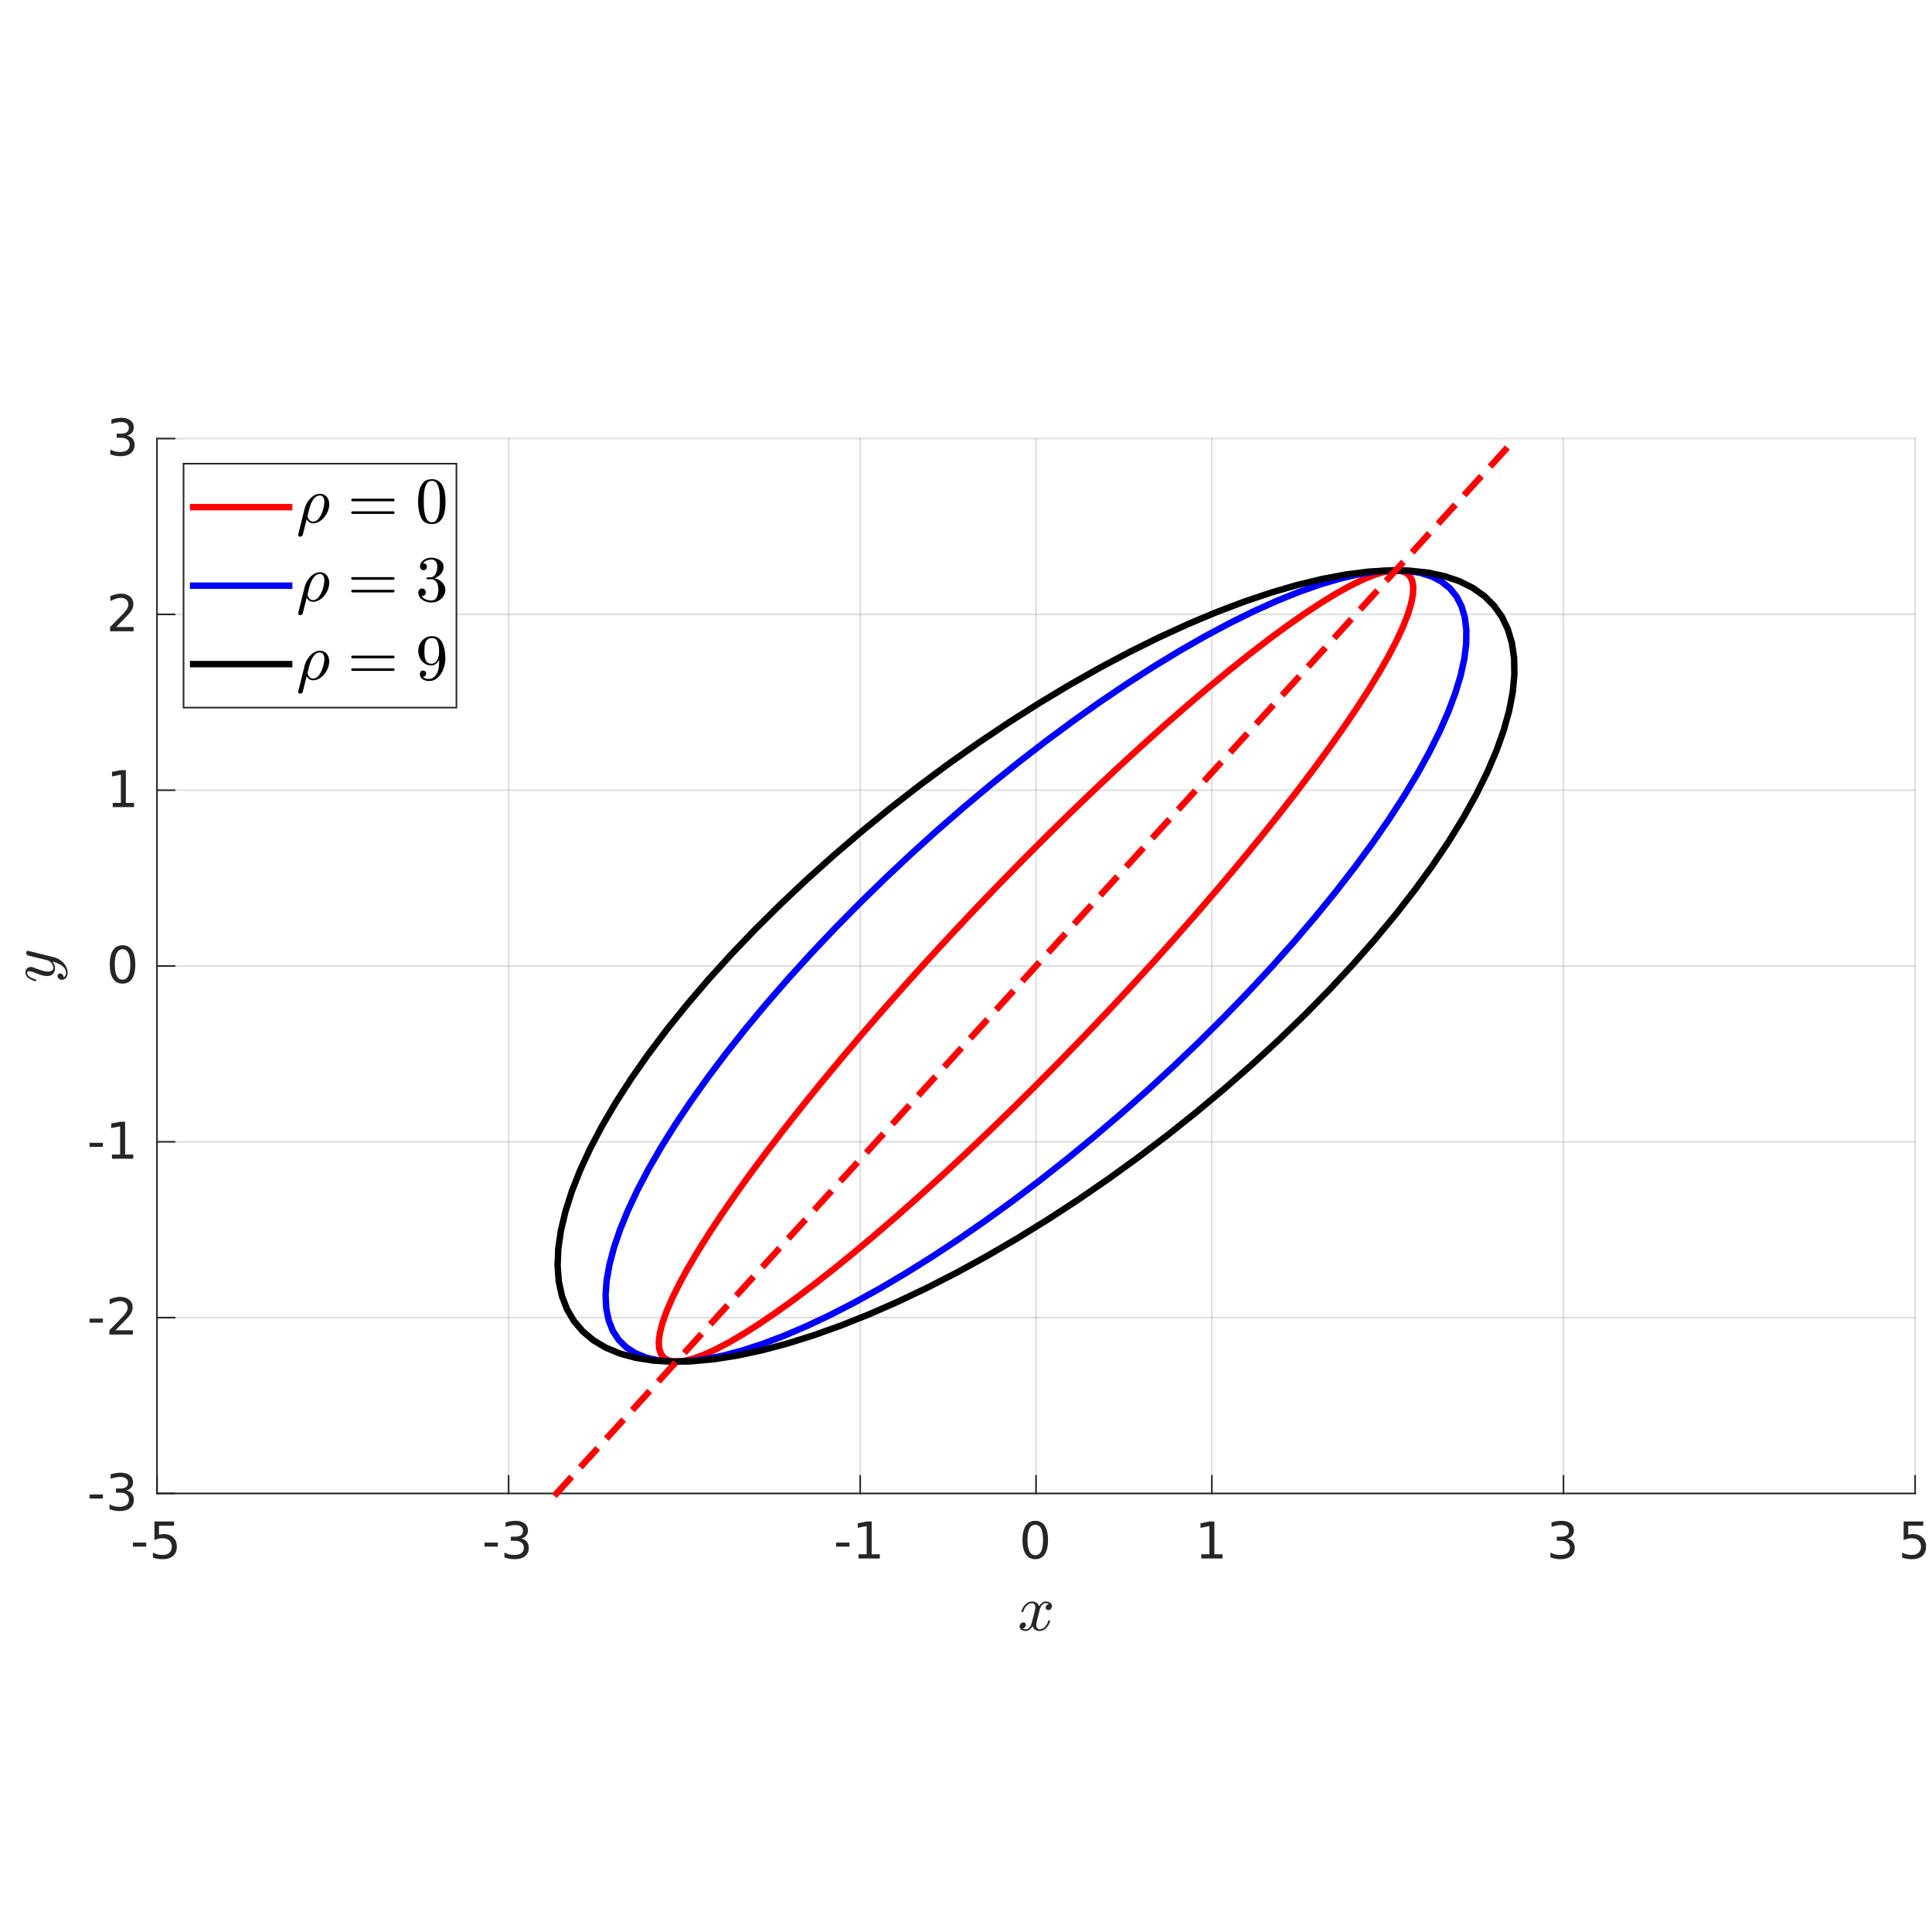 <?xml version="1.0"?>
<!DOCTYPE svg PUBLIC '-//W3C//DTD SVG 1.0//EN'
          'http://www.w3.org/TR/2001/REC-SVG-20010904/DTD/svg10.dtd'>
<svg xmlns:xlink="http://www.w3.org/1999/xlink" style="fill-opacity:1; color-rendering:auto; color-interpolation:auto; text-rendering:auto; stroke:black; stroke-linecap:square; stroke-miterlimit:10; shape-rendering:auto; stroke-opacity:1; fill:black; stroke-dasharray:none; font-weight:normal; stroke-width:1; font-family:'Dialog'; font-style:normal; stroke-linejoin:miter; font-size:12px; stroke-dashoffset:0; image-rendering:auto;" width="800" height="800" xmlns="http://www.w3.org/2000/svg"
><rect width="100%" height="100%" fill="#333333" stroke="none"/><!--Generated by the Batik Graphics2D SVG Generator--><defs id="genericDefs"
  /><g
  ><defs id="defs1"
    ><clipPath clipPathUnits="userSpaceOnUse" id="clipPath1"
      ><path d="M0 0 L800 0 L800 800 L0 800 L0 0 Z"
      /></clipPath
    ></defs
    ><g style="fill:white; stroke:white;"
    ><rect x="0" y="0" width="800" style="clip-path:url(#clipPath1); stroke:none;" height="800"
    /></g
    ><g style="fill:white; text-rendering:optimizeSpeed; color-rendering:optimizeSpeed; image-rendering:optimizeSpeed; shape-rendering:crispEdges; stroke:white; color-interpolation:sRGB;"
    ><rect x="0" width="800" height="800" y="0" style="stroke:none;"
      /><path style="stroke:none;" d="M65 618.4 L793 618.4 L793 181.6 L65 181.6 Z"
    /></g
    ><g style="stroke-linecap:butt; fill-opacity:0.149; fill:rgb(38,38,38); text-rendering:geometricPrecision; image-rendering:optimizeQuality; color-rendering:optimizeQuality; stroke-linejoin:round; stroke:rgb(38,38,38); color-interpolation:linearRGB; stroke-width:0.667; stroke-opacity:0.149;"
    ><line y2="181.6" style="fill:none;" x1="65" x2="65" y1="618.4"
      /><line y2="181.6" style="fill:none;" x1="210.6" x2="210.6" y1="618.4"
      /><line y2="181.6" style="fill:none;" x1="356.2" x2="356.2" y1="618.4"
      /><line y2="181.6" style="fill:none;" x1="429" x2="429" y1="618.4"
      /><line y2="181.6" style="fill:none;" x1="501.8" x2="501.8" y1="618.4"
      /><line y2="181.6" style="fill:none;" x1="647.4" x2="647.4" y1="618.4"
      /><line y2="181.6" style="fill:none;" x1="793" x2="793" y1="618.4"
      /><line y2="618.4" style="fill:none;" x1="793" x2="65" y1="618.4"
      /><line y2="545.6" style="fill:none;" x1="793" x2="65" y1="545.6"
      /><line y2="472.8" style="fill:none;" x1="793" x2="65" y1="472.8"
      /><line y2="400" style="fill:none;" x1="793" x2="65" y1="400"
      /><line y2="327.2" style="fill:none;" x1="793" x2="65" y1="327.2"
      /><line y2="254.4" style="fill:none;" x1="793" x2="65" y1="254.4"
      /><line y2="181.6" style="fill:none;" x1="793" x2="65" y1="181.6"
      /><line x1="65" x2="793" y1="618.4" style="stroke-linecap:square; fill-opacity:1; fill:none; stroke-opacity:1;" y2="618.4"
      /><line x1="65" x2="65" y1="618.4" style="stroke-linecap:square; fill-opacity:1; fill:none; stroke-opacity:1;" y2="611.12"
      /><line x1="210.6" x2="210.6" y1="618.4" style="stroke-linecap:square; fill-opacity:1; fill:none; stroke-opacity:1;" y2="611.12"
      /><line x1="356.2" x2="356.2" y1="618.4" style="stroke-linecap:square; fill-opacity:1; fill:none; stroke-opacity:1;" y2="611.12"
      /><line x1="429" x2="429" y1="618.4" style="stroke-linecap:square; fill-opacity:1; fill:none; stroke-opacity:1;" y2="611.12"
      /><line x1="501.8" x2="501.8" y1="618.4" style="stroke-linecap:square; fill-opacity:1; fill:none; stroke-opacity:1;" y2="611.12"
      /><line x1="647.4" x2="647.4" y1="618.4" style="stroke-linecap:square; fill-opacity:1; fill:none; stroke-opacity:1;" y2="611.12"
      /><line x1="793" x2="793" y1="618.4" style="stroke-linecap:square; fill-opacity:1; fill:none; stroke-opacity:1;" y2="611.12"
    /></g
    ><g transform="translate(65,625.333)" style="font-size:21.333px; fill:rgb(38,38,38); text-rendering:geometricPrecision; image-rendering:optimizeQuality; color-rendering:optimizeQuality; font-family:'SansSerif'; stroke:rgb(38,38,38); color-interpolation:linearRGB;"
    ><path style="stroke:none;" d="M-9.969 13.406 L-4.453 13.406 L-4.453 15.094 L-9.969 15.094 L-9.969 13.406 ZM-1.044 4.688 L7.081 4.688 L7.081 6.438 L0.847 6.438 L0.847 10.188 Q1.3 10.031 1.753 9.953 Q2.206 9.875 2.659 9.875 Q5.222 9.875 6.722 11.281 Q8.222 12.688 8.222 15.094 Q8.222 17.562 6.683 18.93 Q5.144 20.297 2.347 20.297 Q1.378 20.297 0.378 20.133 Q-0.622 19.969 -1.685 19.641 L-1.685 17.562 Q-0.763 18.062 0.222 18.305 Q1.206 18.547 2.3 18.547 Q4.081 18.547 5.112 17.617 Q6.144 16.688 6.144 15.094 Q6.144 13.484 5.112 12.555 Q4.081 11.625 2.3 11.625 Q1.472 11.625 0.643 11.805 Q-0.185 11.984 -1.044 12.375 L-1.044 4.688 Z"
    /></g
    ><g transform="translate(210.6,625.333)" style="font-size:21.333px; fill:rgb(38,38,38); text-rendering:geometricPrecision; image-rendering:optimizeQuality; color-rendering:optimizeQuality; font-family:'SansSerif'; stroke:rgb(38,38,38); color-interpolation:linearRGB;"
    ><path style="stroke:none;" d="M-9.969 13.406 L-4.453 13.406 L-4.453 15.094 L-9.969 15.094 L-9.969 13.406 ZM5.206 11.75 Q6.706 12.062 7.534 13.07 Q8.362 14.078 8.362 15.547 Q8.362 17.812 6.808 19.055 Q5.253 20.297 2.378 20.297 Q1.425 20.297 0.401 20.109 Q-0.622 19.922 -1.716 19.531 L-1.716 17.531 Q-0.841 18.047 0.183 18.297 Q1.206 18.547 2.315 18.547 Q4.269 18.547 5.292 17.781 Q6.315 17.016 6.315 15.547 Q6.315 14.203 5.362 13.438 Q4.409 12.672 2.722 12.672 L0.94 12.672 L0.94 10.969 L2.8 10.969 Q4.331 10.969 5.144 10.359 Q5.956 9.75 5.956 8.594 Q5.956 7.422 5.12 6.789 Q4.284 6.156 2.722 6.156 Q1.862 6.156 0.893 6.344 Q-0.075 6.531 -1.247 6.922 L-1.247 5.062 Q-0.075 4.734 0.956 4.57 Q1.987 4.406 2.909 4.406 Q5.269 4.406 6.644 5.484 Q8.018 6.562 8.018 8.375 Q8.018 9.656 7.284 10.531 Q6.55 11.406 5.206 11.75 Z"
    /></g
    ><g transform="translate(356.2,625.333)" style="font-size:21.333px; fill:rgb(38,38,38); text-rendering:geometricPrecision; image-rendering:optimizeQuality; color-rendering:optimizeQuality; font-family:'SansSerif'; stroke:rgb(38,38,38); color-interpolation:linearRGB;"
    ><path style="stroke:none;" d="M-9.969 13.406 L-4.453 13.406 L-4.453 15.094 L-9.969 15.094 L-9.969 13.406 ZM-0.7 18.25 L2.675 18.25 L2.675 6.578 L-0.997 7.312 L-0.997 5.422 L2.659 4.688 L4.737 4.688 L4.737 18.25 L8.112 18.25 L8.112 20 L-0.7 20 L-0.7 18.25 Z"
    /></g
    ><g transform="translate(429,625.333)" style="font-size:21.333px; fill:rgb(38,38,38); text-rendering:geometricPrecision; image-rendering:optimizeQuality; color-rendering:optimizeQuality; font-family:'SansSerif'; stroke:rgb(38,38,38); color-interpolation:linearRGB;"
    ><path style="stroke:none;" d="M-0.328 6.047 Q-1.922 6.047 -2.727 7.625 Q-3.531 9.203 -3.531 12.359 Q-3.531 15.516 -2.727 17.086 Q-1.922 18.656 -0.328 18.656 Q1.281 18.656 2.086 17.086 Q2.891 15.516 2.891 12.359 Q2.891 9.203 2.086 7.625 Q1.281 6.047 -0.328 6.047 ZM-0.328 4.406 Q2.25 4.406 3.609 6.445 Q4.969 8.484 4.969 12.359 Q4.969 16.219 3.609 18.258 Q2.25 20.297 -0.328 20.297 Q-2.891 20.297 -4.25 18.258 Q-5.609 16.219 -5.609 12.359 Q-5.609 8.484 -4.25 6.445 Q-2.891 4.406 -0.328 4.406 Z"
    /></g
    ><g transform="translate(501.8,625.333)" style="font-size:21.333px; fill:rgb(38,38,38); text-rendering:geometricPrecision; image-rendering:optimizeQuality; color-rendering:optimizeQuality; font-family:'SansSerif'; stroke:rgb(38,38,38); color-interpolation:linearRGB;"
    ><path style="stroke:none;" d="M-4.391 18.25 L-1.016 18.25 L-1.016 6.578 L-4.688 7.312 L-4.688 5.422 L-1.031 4.688 L1.047 4.688 L1.047 18.25 L4.422 18.25 L4.422 20 L-4.391 20 L-4.391 18.25 Z"
    /></g
    ><g transform="translate(647.4,625.333)" style="font-size:21.333px; fill:rgb(38,38,38); text-rendering:geometricPrecision; image-rendering:optimizeQuality; color-rendering:optimizeQuality; font-family:'SansSerif'; stroke:rgb(38,38,38); color-interpolation:linearRGB;"
    ><path style="stroke:none;" d="M1.516 11.75 Q3.016 12.062 3.844 13.07 Q4.672 14.078 4.672 15.547 Q4.672 17.812 3.117 19.055 Q1.562 20.297 -1.312 20.297 Q-2.266 20.297 -3.289 20.109 Q-4.312 19.922 -5.406 19.531 L-5.406 17.531 Q-4.531 18.047 -3.508 18.297 Q-2.484 18.547 -1.375 18.547 Q0.578 18.547 1.602 17.781 Q2.625 17.016 2.625 15.547 Q2.625 14.203 1.672 13.438 Q0.719 12.672 -0.969 12.672 L-2.75 12.672 L-2.75 10.969 L-0.891 10.969 Q0.641 10.969 1.453 10.359 Q2.266 9.75 2.266 8.594 Q2.266 7.422 1.43 6.789 Q0.594 6.156 -0.969 6.156 Q-1.828 6.156 -2.797 6.344 Q-3.766 6.531 -4.938 6.922 L-4.938 5.062 Q-3.766 4.734 -2.734 4.57 Q-1.703 4.406 -0.781 4.406 Q1.578 4.406 2.953 5.484 Q4.328 6.562 4.328 8.375 Q4.328 9.656 3.594 10.531 Q2.859 11.406 1.516 11.75 Z"
    /></g
    ><g transform="translate(793,625.333)" style="font-size:21.333px; fill:rgb(38,38,38); text-rendering:geometricPrecision; image-rendering:optimizeQuality; color-rendering:optimizeQuality; font-family:'SansSerif'; stroke:rgb(38,38,38); color-interpolation:linearRGB;"
    ><path style="stroke:none;" d="M-4.734 4.688 L3.391 4.688 L3.391 6.438 L-2.844 6.438 L-2.844 10.188 Q-2.391 10.031 -1.938 9.953 Q-1.484 9.875 -1.031 9.875 Q1.531 9.875 3.031 11.281 Q4.531 12.688 4.531 15.094 Q4.531 17.562 2.992 18.93 Q1.453 20.297 -1.344 20.297 Q-2.312 20.297 -3.312 20.133 Q-4.312 19.969 -5.375 19.641 L-5.375 17.562 Q-4.453 18.062 -3.469 18.305 Q-2.484 18.547 -1.391 18.547 Q0.391 18.547 1.422 17.617 Q2.453 16.688 2.453 15.094 Q2.453 13.484 1.422 12.555 Q0.391 11.625 -1.391 11.625 Q-2.219 11.625 -3.047 11.805 Q-3.875 11.984 -4.734 12.375 L-4.734 4.688 Z"
    /></g
    ><g transform="translate(429,652.667)" style="font-size:26.667px; fill:rgb(38,38,38); text-rendering:geometricPrecision; image-rendering:optimizeQuality; color-rendering:optimizeQuality; font-family:'mwa_cmmi10'; stroke:rgb(38,38,38); color-interpolation:linearRGB;"
    ><path style="stroke:none;" d="M-5.511 21.619 Q-5.042 21.994 -4.167 21.994 Q-3.324 21.994 -2.675 21.181 Q-2.027 20.369 -1.792 19.4 L-0.574 14.619 Q-0.277 13.322 -0.277 12.837 Q-0.277 12.165 -0.652 11.665 Q-1.027 11.165 -1.698 11.165 Q-2.558 11.165 -3.308 11.697 Q-4.058 12.228 -4.574 13.056 Q-5.089 13.884 -5.292 14.728 Q-5.355 14.9 -5.511 14.9 L-5.839 14.9 Q-6.058 14.9 -6.058 14.65 L-6.058 14.572 Q-5.792 13.572 -5.159 12.611 Q-4.527 11.65 -3.605 11.056 Q-2.683 10.462 -1.652 10.462 Q-0.652 10.462 0.145 10.994 Q0.942 11.525 1.27 12.431 Q1.723 11.603 2.442 11.033 Q3.161 10.462 4.02 10.462 Q4.598 10.462 5.208 10.673 Q5.817 10.884 6.2 11.306 Q6.583 11.728 6.583 12.353 Q6.583 13.04 6.138 13.533 Q5.692 14.025 5.005 14.025 Q4.567 14.025 4.278 13.752 Q3.989 13.478 3.989 13.056 Q3.989 12.478 4.38 12.056 Q4.77 11.634 5.317 11.556 Q4.833 11.165 3.973 11.165 Q3.098 11.165 2.458 11.97 Q1.817 12.775 1.552 13.759 L0.364 18.541 Q0.083 19.619 0.083 20.322 Q0.083 21.009 0.473 21.502 Q0.864 21.994 1.505 21.994 Q2.77 21.994 3.763 20.877 Q4.755 19.759 5.083 18.431 Q5.13 18.275 5.286 18.275 L5.614 18.275 Q5.723 18.275 5.786 18.345 Q5.848 18.416 5.848 18.509 Q5.848 18.541 5.833 18.587 Q5.442 20.197 4.216 21.447 Q2.989 22.697 1.458 22.697 Q0.458 22.697 -0.339 22.166 Q-1.136 21.634 -1.464 20.728 Q-1.886 21.509 -2.628 22.103 Q-3.37 22.697 -4.214 22.697 Q-4.792 22.697 -5.409 22.494 Q-6.027 22.291 -6.409 21.869 Q-6.792 21.447 -6.792 20.806 Q-6.792 20.166 -6.347 19.65 Q-5.902 19.134 -5.245 19.134 Q-4.792 19.134 -4.495 19.4 Q-4.199 19.666 -4.199 20.103 Q-4.199 20.666 -4.574 21.087 Q-4.949 21.509 -5.511 21.619 Z"
    /></g
    ><g style="fill:rgb(38,38,38); text-rendering:geometricPrecision; image-rendering:optimizeQuality; color-rendering:optimizeQuality; stroke-linejoin:round; stroke:rgb(38,38,38); color-interpolation:linearRGB; stroke-width:0.667;"
    ><line y2="181.6" style="fill:none;" x1="65" x2="65" y1="618.4"
      /><line y2="618.4" style="fill:none;" x1="65" x2="72.28" y1="618.4"
      /><line y2="545.6" style="fill:none;" x1="65" x2="72.28" y1="545.6"
      /><line y2="472.8" style="fill:none;" x1="65" x2="72.28" y1="472.8"
      /><line y2="400" style="fill:none;" x1="65" x2="72.28" y1="400"
      /><line y2="327.2" style="fill:none;" x1="65" x2="72.28" y1="327.2"
      /><line y2="254.4" style="fill:none;" x1="65" x2="72.28" y1="254.4"
      /><line y2="181.6" style="fill:none;" x1="65" x2="72.28" y1="181.6"
    /></g
    ><g transform="translate(58.067,618.4)" style="font-size:21.333px; fill:rgb(38,38,38); text-rendering:geometricPrecision; image-rendering:optimizeQuality; color-rendering:optimizeQuality; font-family:'SansSerif'; stroke:rgb(38,38,38); color-interpolation:linearRGB;"
    ><path style="stroke:none;" d="M-20.969 0.406 L-15.453 0.406 L-15.453 2.094 L-20.969 2.094 L-20.969 0.406 ZM-5.794 -1.25 Q-4.294 -0.938 -3.466 0.07 Q-2.638 1.078 -2.638 2.547 Q-2.638 4.812 -4.192 6.055 Q-5.747 7.297 -8.622 7.297 Q-9.575 7.297 -10.599 7.109 Q-11.622 6.922 -12.716 6.531 L-12.716 4.531 Q-11.841 5.047 -10.817 5.297 Q-9.794 5.547 -8.685 5.547 Q-6.731 5.547 -5.708 4.781 Q-4.685 4.016 -4.685 2.547 Q-4.685 1.203 -5.638 0.438 Q-6.591 -0.328 -8.278 -0.328 L-10.06 -0.328 L-10.06 -2.031 L-8.2 -2.031 Q-6.669 -2.031 -5.856 -2.641 Q-5.044 -3.25 -5.044 -4.406 Q-5.044 -5.578 -5.88 -6.211 Q-6.716 -6.844 -8.278 -6.844 Q-9.138 -6.844 -10.107 -6.656 Q-11.075 -6.469 -12.247 -6.078 L-12.247 -7.938 Q-11.075 -8.266 -10.044 -8.43 Q-9.013 -8.594 -8.091 -8.594 Q-5.731 -8.594 -4.356 -7.516 Q-2.982 -6.438 -2.982 -4.625 Q-2.982 -3.344 -3.716 -2.469 Q-4.45 -1.594 -5.794 -1.25 Z"
    /></g
    ><g transform="translate(58.067,545.6)" style="font-size:21.333px; fill:rgb(38,38,38); text-rendering:geometricPrecision; image-rendering:optimizeQuality; color-rendering:optimizeQuality; font-family:'SansSerif'; stroke:rgb(38,38,38); color-interpolation:linearRGB;"
    ><path style="stroke:none;" d="M-20.969 0.406 L-15.453 0.406 L-15.453 2.094 L-20.969 2.094 L-20.969 0.406 ZM-10.278 5.25 L-3.044 5.25 L-3.044 7 L-12.778 7 L-12.778 5.25 Q-11.591 4.031 -9.56 1.977 Q-7.528 -0.078 -6.997 -0.672 Q-5.997 -1.781 -5.606 -2.562 Q-5.216 -3.344 -5.216 -4.078 Q-5.216 -5.312 -6.067 -6.078 Q-6.919 -6.844 -8.294 -6.844 Q-9.278 -6.844 -10.357 -6.508 Q-11.435 -6.172 -12.669 -5.484 L-12.669 -7.578 Q-11.419 -8.078 -10.333 -8.336 Q-9.247 -8.594 -8.341 -8.594 Q-5.966 -8.594 -4.552 -7.398 Q-3.138 -6.203 -3.138 -4.219 Q-3.138 -3.281 -3.489 -2.43 Q-3.841 -1.578 -4.778 -0.438 Q-5.028 -0.141 -6.403 1.281 Q-7.778 2.703 -10.278 5.25 Z"
    /></g
    ><g transform="translate(58.067,472.8)" style="font-size:21.333px; fill:rgb(38,38,38); text-rendering:geometricPrecision; image-rendering:optimizeQuality; color-rendering:optimizeQuality; font-family:'SansSerif'; stroke:rgb(38,38,38); color-interpolation:linearRGB;"
    ><path style="stroke:none;" d="M-20.969 0.406 L-15.453 0.406 L-15.453 2.094 L-20.969 2.094 L-20.969 0.406 ZM-11.7 5.25 L-8.325 5.25 L-8.325 -6.422 L-11.997 -5.688 L-11.997 -7.578 L-8.341 -8.312 L-6.263 -8.312 L-6.263 5.25 L-2.888 5.25 L-2.888 7 L-11.7 7 L-11.7 5.25 Z"
    /></g
    ><g transform="translate(58.067,400)" style="font-size:21.333px; fill:rgb(38,38,38); text-rendering:geometricPrecision; image-rendering:optimizeQuality; color-rendering:optimizeQuality; font-family:'SansSerif'; stroke:rgb(38,38,38); color-interpolation:linearRGB;"
    ><path style="stroke:none;" d="M-7.328 -6.953 Q-8.922 -6.953 -9.727 -5.375 Q-10.531 -3.797 -10.531 -0.641 Q-10.531 2.516 -9.727 4.086 Q-8.922 5.656 -7.328 5.656 Q-5.719 5.656 -4.914 4.086 Q-4.109 2.516 -4.109 -0.641 Q-4.109 -3.797 -4.914 -5.375 Q-5.719 -6.953 -7.328 -6.953 ZM-7.328 -8.594 Q-4.75 -8.594 -3.391 -6.555 Q-2.031 -4.516 -2.031 -0.641 Q-2.031 3.219 -3.391 5.258 Q-4.75 7.297 -7.328 7.297 Q-9.891 7.297 -11.25 5.258 Q-12.609 3.219 -12.609 -0.641 Q-12.609 -4.516 -11.25 -6.555 Q-9.891 -8.594 -7.328 -8.594 Z"
    /></g
    ><g transform="translate(58.067,327.2)" style="font-size:21.333px; fill:rgb(38,38,38); text-rendering:geometricPrecision; image-rendering:optimizeQuality; color-rendering:optimizeQuality; font-family:'SansSerif'; stroke:rgb(38,38,38); color-interpolation:linearRGB;"
    ><path style="stroke:none;" d="M-11.391 5.25 L-8.016 5.25 L-8.016 -6.422 L-11.688 -5.688 L-11.688 -7.578 L-8.031 -8.312 L-5.953 -8.312 L-5.953 5.25 L-2.578 5.25 L-2.578 7 L-11.391 7 L-11.391 5.25 Z"
    /></g
    ><g transform="translate(58.067,254.4)" style="font-size:21.333px; fill:rgb(38,38,38); text-rendering:geometricPrecision; image-rendering:optimizeQuality; color-rendering:optimizeQuality; font-family:'SansSerif'; stroke:rgb(38,38,38); color-interpolation:linearRGB;"
    ><path style="stroke:none;" d="M-9.969 5.25 L-2.734 5.25 L-2.734 7 L-12.469 7 L-12.469 5.25 Q-11.281 4.031 -9.25 1.977 Q-7.219 -0.078 -6.688 -0.672 Q-5.688 -1.781 -5.297 -2.562 Q-4.906 -3.344 -4.906 -4.078 Q-4.906 -5.312 -5.758 -6.078 Q-6.609 -6.844 -7.984 -6.844 Q-8.969 -6.844 -10.047 -6.508 Q-11.125 -6.172 -12.359 -5.484 L-12.359 -7.578 Q-11.109 -8.078 -10.023 -8.336 Q-8.938 -8.594 -8.031 -8.594 Q-5.656 -8.594 -4.242 -7.398 Q-2.828 -6.203 -2.828 -4.219 Q-2.828 -3.281 -3.18 -2.43 Q-3.531 -1.578 -4.469 -0.438 Q-4.719 -0.141 -6.094 1.281 Q-7.469 2.703 -9.969 5.25 Z"
    /></g
    ><g transform="translate(58.067,181.6)" style="font-size:21.333px; fill:rgb(38,38,38); text-rendering:geometricPrecision; image-rendering:optimizeQuality; color-rendering:optimizeQuality; font-family:'SansSerif'; stroke:rgb(38,38,38); color-interpolation:linearRGB;"
    ><path style="stroke:none;" d="M-5.484 -1.25 Q-3.984 -0.938 -3.156 0.07 Q-2.328 1.078 -2.328 2.547 Q-2.328 4.812 -3.883 6.055 Q-5.438 7.297 -8.312 7.297 Q-9.266 7.297 -10.289 7.109 Q-11.312 6.922 -12.406 6.531 L-12.406 4.531 Q-11.531 5.047 -10.508 5.297 Q-9.484 5.547 -8.375 5.547 Q-6.422 5.547 -5.398 4.781 Q-4.375 4.016 -4.375 2.547 Q-4.375 1.203 -5.328 0.438 Q-6.281 -0.328 -7.969 -0.328 L-9.75 -0.328 L-9.75 -2.031 L-7.891 -2.031 Q-6.359 -2.031 -5.547 -2.641 Q-4.734 -3.25 -4.734 -4.406 Q-4.734 -5.578 -5.57 -6.211 Q-6.406 -6.844 -7.969 -6.844 Q-8.828 -6.844 -9.797 -6.656 Q-10.766 -6.469 -11.938 -6.078 L-11.938 -7.938 Q-10.766 -8.266 -9.734 -8.43 Q-8.703 -8.594 -7.781 -8.594 Q-5.422 -8.594 -4.047 -7.516 Q-2.672 -6.438 -2.672 -4.625 Q-2.672 -3.344 -3.406 -2.469 Q-4.141 -1.594 -5.484 -1.25 Z"
    /></g
    ><g transform="translate(32.067,400) rotate(-90)" style="font-size:26.667px; fill:rgb(38,38,38); text-rendering:geometricPrecision; image-rendering:optimizeQuality; color-rendering:optimizeQuality; font-family:'mwa_cmmi10'; stroke:rgb(38,38,38); color-interpolation:linearRGB;"
    ><path style="stroke:none;" d="M-4.75 -5.741 Q-4.187 -4.756 -2.765 -4.756 Q-1.484 -4.756 -0.554 -5.655 Q0.375 -6.553 0.953 -7.827 Q1.531 -9.1 1.844 -10.428 Q0.641 -9.303 -0.75 -9.303 Q-1.828 -9.303 -2.578 -9.67 Q-3.328 -10.038 -3.742 -10.772 Q-4.156 -11.506 -4.156 -12.538 Q-4.156 -13.428 -3.922 -14.358 Q-3.687 -15.288 -3.258 -16.428 Q-2.828 -17.569 -2.5 -18.413 Q-2.156 -19.397 -2.156 -20.022 Q-2.156 -20.834 -2.75 -20.834 Q-3.812 -20.834 -4.508 -19.733 Q-5.203 -18.631 -5.531 -17.272 Q-5.578 -17.1 -5.75 -17.1 L-6.062 -17.1 Q-6.297 -17.1 -6.297 -17.35 L-6.297 -17.428 Q-5.859 -19.038 -4.961 -20.288 Q-4.062 -21.538 -2.687 -21.538 Q-1.734 -21.538 -1.062 -20.905 Q-0.391 -20.272 -0.391 -19.288 Q-0.391 -18.788 -0.625 -18.241 Q-0.734 -17.913 -1.156 -16.803 Q-1.578 -15.694 -1.804 -14.967 Q-2.031 -14.241 -2.179 -13.545 Q-2.328 -12.85 -2.328 -12.147 Q-2.328 -11.241 -1.945 -10.623 Q-1.562 -10.006 -0.734 -10.006 Q0.953 -10.006 2.281 -12.053 L4.328 -20.366 Q4.422 -20.725 4.75 -20.983 Q5.078 -21.241 5.453 -21.241 Q5.781 -21.241 6.031 -21.03 Q6.281 -20.819 6.281 -20.475 Q6.281 -20.319 6.25 -20.272 L3.578 -9.522 Q3.219 -8.131 2.266 -6.866 Q1.313 -5.6 -0.023 -4.835 Q-1.359 -4.069 -2.812 -4.069 Q-3.515 -4.069 -4.195 -4.335 Q-4.875 -4.6 -5.297 -5.139 Q-5.719 -5.678 -5.719 -6.413 Q-5.719 -7.147 -5.289 -7.686 Q-4.859 -8.225 -4.125 -8.225 Q-3.687 -8.225 -3.39 -7.96 Q-3.094 -7.694 -3.094 -7.256 Q-3.094 -6.631 -3.554 -6.17 Q-4.016 -5.71 -4.641 -5.71 Q-4.672 -5.725 -4.695 -5.733 Q-4.719 -5.741 -4.75 -5.741 Z"
    /></g
    ><g style="stroke-linecap:butt; fill:red; text-rendering:geometricPrecision; image-rendering:optimizeQuality; color-rendering:optimizeQuality; stroke-linejoin:round; stroke:red; color-interpolation:linearRGB; stroke-width:2.667;"
    ><path d="M404.007 376.226 L413.839 365.991 L423.731 355.894 L433.644 345.974 L443.539 336.272 L453.375 326.827 L463.113 317.676 L472.714 308.856 L482.139 300.404 L491.349 292.353 L500.309 284.735 L508.982 277.581 L517.332 270.92 L525.327 264.779 L532.934 259.182 L540.122 254.153 L546.863 249.71 L553.129 245.873 L558.896 242.656 L564.139 240.073 L568.839 238.135 L572.975 236.847 L576.532 236.217 L579.494 236.246 L581.85 236.935 L583.591 238.28 L584.71 240.276 L585.201 242.916 L585.064 246.188 L584.298 250.079 L582.907 254.575 L580.896 259.655 L578.273 265.301 L575.05 271.489 L571.238 278.195 L566.854 285.391 L561.914 293.048 L556.439 301.137 L550.451 309.623 L543.974 318.473 L537.034 327.652 L529.66 337.122 L521.879 346.845 L513.725 356.782 L505.23 366.893 L496.427 377.137 L487.354 387.474 L478.045 397.861 L468.538 408.256 L458.873 418.619 L449.087 428.906 L439.221 439.077 L429.313 449.09 L419.404 458.906 L409.533 468.485 L399.741 477.788 L390.067 486.778 L380.549 495.418 L371.227 503.674 L362.137 511.513 L353.317 518.902 L344.801 525.813 L336.624 532.217 L328.819 538.089 L321.418 543.405 L314.45 548.143 L307.943 552.285 L301.923 555.814 L296.416 558.715 L291.442 560.977 L287.022 562.591 L283.173 563.55 L279.912 563.851 L277.251 563.492 L275.202 562.474 L273.771 560.803 L272.966 558.484 L272.789 555.526 L273.241 551.943 L274.32 547.747 L276.022 542.957 L278.339 537.591 L281.264 531.671 L284.784 525.221 L288.884 518.267 L293.548 510.836 L298.758 502.959 L304.492 494.668 L310.728 485.995 L317.439 476.976 L324.6 467.647 L332.182 458.046 L340.153 448.211 L348.482 438.182 L357.135 427.999 L366.078 417.703 L375.274 407.336 L384.686 396.94 L394.277 386.556 L404.007 376.226" style="fill:none; fill-rule:evenodd;"
      /><path d="M475.363 451.275 L464.354 461.042 L453.203 470.563 L441.954 479.8 L430.652 488.716 L419.345 497.274 L408.076 505.441 L396.891 513.183 L385.836 520.47 L374.954 527.271 L364.29 533.56 L353.887 539.311 L343.786 544.501 L334.028 549.109 L324.653 553.117 L315.697 556.508 L307.198 559.269 L299.19 561.389 L291.704 562.859 L284.771 563.673 L278.419 563.828 L272.673 563.324 L267.557 562.162 L263.09 560.346 L259.292 557.885 L256.177 554.789 L253.758 551.069 L252.044 546.741 L251.044 541.822 L250.759 536.331 L251.193 530.292 L252.342 523.729 L254.203 516.667 L256.767 509.135 L260.026 501.164 L263.964 492.785 L268.567 484.033 L273.816 474.942 L279.69 465.55 L286.165 455.894 L293.215 446.013 L300.812 435.946 L308.926 425.735 L317.522 415.42 L326.568 405.043 L336.026 394.646 L345.858 384.27 L356.026 373.957 L366.487 363.75 L377.199 353.688 L388.121 343.813 L399.207 334.164 L410.413 324.78 L421.693 315.699 L433.003 306.958 L444.298 298.591 L455.53 290.633 L466.656 283.115 L477.63 276.067 L488.408 269.519 L498.947 263.496 L509.204 258.022 L519.139 253.121 L528.71 248.811 L537.88 245.109 L546.611 242.031 L554.869 239.59 L562.62 237.794 L569.833 236.651 L576.479 236.167 L582.532 236.341 L587.965 237.175 L592.759 238.665 L596.894 240.804 L600.352 243.584 L603.12 246.994 L605.188 251.02 L606.545 255.646 L607.188 260.853 L607.114 266.621 L606.322 272.926 L604.816 279.742 L602.602 287.042 L599.689 294.798 L596.089 302.977 L591.817 311.546 L586.888 320.472 L581.324 329.718 L575.146 339.247 L568.38 349.021 L561.053 359 L553.193 369.144 L544.834 379.412 L536.009 389.764 L526.752 400.156 L517.102 410.548 L507.097 420.897 L496.778 431.162 L486.186 441.302 L475.363 451.275" style="fill:none; fill-rule:evenodd; stroke:blue;"
      /><path d="M483.451 470.021 L471.259 479.276 L458.897 488.211 L446.415 496.791 L433.863 504.981 L421.291 512.749 L408.75 520.062 L396.291 526.892 L383.963 533.211 L371.817 538.994 L359.901 544.217 L348.263 548.86 L336.951 552.903 L326.009 556.33 L315.481 559.128 L305.411 561.284 L295.839 562.792 L286.802 563.644 L278.338 563.837 L270.481 563.371 L263.262 562.246 L256.711 560.469 L250.853 558.045 L245.713 554.985 L241.311 551.3 L237.664 547.007 L234.788 542.121 L232.694 536.663 L231.39 530.655 L230.882 524.121 L231.172 517.087 L232.258 509.582 L234.137 501.635 L236.8 493.279 L240.237 484.548 L244.435 475.476 L249.375 466.1 L255.039 456.458 L261.403 446.588 L268.442 436.531 L276.127 426.327 L284.429 416.017 L293.312 405.643 L302.741 395.245 L312.679 384.867 L323.086 374.55 L333.919 364.335 L345.135 354.264 L356.688 344.377 L368.533 334.714 L380.621 325.314 L392.904 316.215 L405.332 307.453 L417.855 299.063 L430.424 291.08 L442.986 283.536 L455.493 276.461 L467.892 269.883 L480.135 263.829 L492.173 258.323 L503.955 253.388 L515.437 249.043 L526.569 245.306 L537.309 242.192 L547.614 239.713 L557.44 237.88 L566.749 236.7 L575.503 236.177 L583.668 236.314 L591.21 237.109 L598.098 238.561 L604.306 240.663 L609.808 243.406 L614.582 246.78 L618.608 250.771 L621.871 255.363 L624.357 260.537 L626.057 266.273 L626.963 272.548 L627.073 279.335 L626.384 286.608 L624.901 294.338 L622.629 302.494 L619.577 311.042 L615.758 319.948 L611.187 329.176 L605.882 338.69 L599.865 348.451 L593.16 358.419 L585.794 368.555 L577.797 378.817 L569.2 389.165 L560.039 399.556 L550.351 409.949 L540.173 420.302 L529.548 430.573 L518.519 440.721 L507.128 450.705 L495.423 460.485 L483.451 470.021" style="fill:none; fill-rule:evenodd; stroke:black;"
      /><path style="fill:none; stroke-miterlimit:1; stroke-dasharray:8,8; fill-rule:evenodd; stroke-linejoin:bevel;" d="M230.439 618.417 L233.797 614.723 L239.145 608.84 L244.493 602.958 L249.841 597.075 L255.189 591.192 L260.537 585.309 L265.885 579.426 L271.233 573.543 L276.581 567.661 L281.929 561.778 L287.277 555.895 L292.625 550.012 L297.973 544.129 L303.321 538.246 L308.669 532.364 L314.017 526.481 L319.365 520.598 L324.714 514.715 L330.062 508.832 L335.409 502.95 L340.758 497.067 L346.106 491.184 L351.454 485.301 L356.802 479.418 L362.15 473.535 L367.498 467.652 L372.846 461.77 L378.194 455.887 L383.542 450.004 L388.89 444.121 L394.238 438.238 L399.586 432.356 L404.934 426.473 L410.282 420.59 L415.63 414.707 L420.978 408.824 L426.326 402.941 L431.674 397.059 L437.022 391.176 L442.37 385.293 L447.718 379.41 L453.066 373.527 L458.414 367.644 L463.762 361.762 L469.11 355.879 L474.458 349.996 L479.806 344.113 L485.154 338.23 L490.502 332.348 L495.85 326.465 L501.198 320.582 L506.546 314.699 L511.894 308.816 L517.242 302.933 L522.591 297.05 L527.938 291.168 L533.287 285.285 L538.635 279.402 L543.982 273.519 L549.331 267.636 L554.679 261.753 L560.027 255.871 L565.375 249.988 L570.723 244.105 L576.071 238.222 L581.419 232.339 L586.767 226.457 L592.115 220.574 L597.463 214.691 L602.811 208.808 L608.159 202.925 L613.507 197.042 L618.855 191.16 L624.203 185.277 L627.561 181.583"
    /></g
    ><g style="fill:white; text-rendering:optimizeSpeed; color-rendering:optimizeSpeed; image-rendering:optimizeSpeed; shape-rendering:crispEdges; stroke:white; color-interpolation:sRGB;"
    ><path style="stroke:none;" d="M189 293 L189 192 L76 192 L76 293 Z"
    /></g
    ><g transform="translate(122.721,210)" style="font-size:26.667px; text-rendering:geometricPrecision; color-rendering:optimizeQuality; image-rendering:optimizeQuality; font-family:'mwb_cmmi10'; color-interpolation:linearRGB;"
    ><path style="stroke:none;" d="M0.75 11.478 Q0.75 11.322 0.781 11.259 L3.453 0.478 Q3.844 -0.975 4.773 -2.366 Q5.703 -3.756 7.016 -4.647 Q8.328 -5.538 9.797 -5.538 Q10.969 -5.538 11.844 -4.92 Q12.719 -4.303 13.164 -3.311 Q13.609 -2.319 13.609 -1.131 Q13.609 0.181 13.07 1.58 Q12.531 2.978 11.594 4.134 Q10.656 5.29 9.43 5.994 Q8.203 6.697 6.859 6.697 Q6.062 6.697 5.367 6.228 Q4.672 5.759 4.266 5.009 L2.672 11.369 Q2.594 11.759 2.281 11.994 Q1.969 12.228 1.562 12.228 Q1.234 12.228 0.992 12.025 Q0.75 11.822 0.75 11.478 ZM6.906 5.994 Q8.344 5.994 9.406 4.525 Q10.469 3.056 11.031 1.072 Q11.594 -0.913 11.594 -2.288 Q11.594 -3.319 11.141 -4.077 Q10.688 -4.835 9.75 -4.835 Q8.562 -4.835 7.672 -3.944 Q6.781 -3.053 6.242 -1.85 Q5.703 -0.647 5.359 0.65 L4.609 3.666 Q4.781 4.65 5.383 5.322 Q5.984 5.994 6.906 5.994 Z"
    /></g
    ><g transform="translate(122.721,210)" style="font-size:26.667px; text-rendering:geometricPrecision; color-rendering:optimizeQuality; image-rendering:optimizeQuality; font-family:'mwa_cmr10'; color-interpolation:linearRGB;"
    ><path style="stroke:none;" d="M23.226 2.806 Q23.007 2.806 22.858 2.642 Q22.71 2.478 22.71 2.275 Q22.71 2.056 22.858 1.892 Q23.007 1.728 23.226 1.728 L40.179 1.728 Q40.382 1.728 40.522 1.892 Q40.663 2.056 40.663 2.275 Q40.663 2.478 40.522 2.642 Q40.382 2.806 40.179 2.806 L23.226 2.806 ZM23.226 -2.428 Q23.007 -2.428 22.858 -2.592 Q22.71 -2.756 22.71 -2.975 Q22.71 -3.178 22.858 -3.35 Q23.007 -3.522 23.226 -3.522 L40.179 -3.522 Q40.382 -3.522 40.522 -3.35 Q40.663 -3.178 40.663 -2.975 Q40.663 -2.756 40.522 -2.592 Q40.382 -2.428 40.179 -2.428 L23.226 -2.428 Z"
      /><path style="stroke:none;" d="M56.092 6.994 Q52.78 6.994 51.592 4.267 Q50.405 1.54 50.405 -2.209 Q50.405 -4.553 50.827 -6.623 Q51.249 -8.694 52.522 -10.139 Q53.795 -11.585 56.092 -11.585 Q57.874 -11.585 59.006 -10.717 Q60.139 -9.85 60.733 -8.467 Q61.327 -7.085 61.545 -5.514 Q61.764 -3.944 61.764 -2.209 Q61.764 0.119 61.334 2.142 Q60.905 4.165 59.655 5.58 Q58.405 6.994 56.092 6.994 ZM56.092 6.29 Q57.592 6.29 58.334 4.752 Q59.077 3.212 59.249 1.337 Q59.42 -0.538 59.42 -2.647 Q59.42 -4.678 59.249 -6.389 Q59.077 -8.1 58.342 -9.491 Q57.608 -10.881 56.092 -10.881 Q54.561 -10.881 53.827 -9.483 Q53.092 -8.085 52.92 -6.381 Q52.749 -4.678 52.749 -2.647 Q52.749 -1.147 52.819 0.189 Q52.889 1.525 53.202 2.939 Q53.514 4.353 54.225 5.322 Q54.936 6.29 56.092 6.29 Z"
    /></g
    ><g style="stroke-linecap:butt; fill:red; text-rendering:geometricPrecision; image-rendering:optimizeQuality; color-rendering:optimizeQuality; stroke-linejoin:round; stroke:red; color-interpolation:linearRGB; stroke-width:2.667;"
    ><line y2="210" style="fill:none;" x1="79.976" x2="119.739" y1="210"
    /></g
    ><g transform="translate(122.721,242.5)" style="font-size:26.667px; text-rendering:geometricPrecision; color-rendering:optimizeQuality; image-rendering:optimizeQuality; font-family:'mwb_cmmi10'; color-interpolation:linearRGB;"
    ><path style="stroke:none;" d="M0.75 11.478 Q0.75 11.322 0.781 11.259 L3.453 0.478 Q3.844 -0.975 4.773 -2.366 Q5.703 -3.756 7.016 -4.647 Q8.328 -5.538 9.797 -5.538 Q10.969 -5.538 11.844 -4.92 Q12.719 -4.303 13.164 -3.311 Q13.609 -2.319 13.609 -1.131 Q13.609 0.181 13.07 1.58 Q12.531 2.978 11.594 4.134 Q10.656 5.29 9.43 5.994 Q8.203 6.697 6.859 6.697 Q6.062 6.697 5.367 6.228 Q4.672 5.759 4.266 5.009 L2.672 11.369 Q2.594 11.759 2.281 11.994 Q1.969 12.228 1.562 12.228 Q1.234 12.228 0.992 12.025 Q0.75 11.822 0.75 11.478 ZM6.906 5.994 Q8.344 5.994 9.406 4.525 Q10.469 3.056 11.031 1.072 Q11.594 -0.913 11.594 -2.288 Q11.594 -3.319 11.141 -4.077 Q10.688 -4.835 9.75 -4.835 Q8.562 -4.835 7.672 -3.944 Q6.781 -3.053 6.242 -1.85 Q5.703 -0.647 5.359 0.65 L4.609 3.666 Q4.781 4.65 5.383 5.322 Q5.984 5.994 6.906 5.994 Z"
    /></g
    ><g transform="translate(122.721,242.5)" style="font-size:26.667px; text-rendering:geometricPrecision; color-rendering:optimizeQuality; image-rendering:optimizeQuality; font-family:'mwa_cmr10'; color-interpolation:linearRGB;"
    ><path style="stroke:none;" d="M23.226 2.806 Q23.007 2.806 22.858 2.642 Q22.71 2.478 22.71 2.275 Q22.71 2.056 22.858 1.892 Q23.007 1.728 23.226 1.728 L40.179 1.728 Q40.382 1.728 40.522 1.892 Q40.663 2.056 40.663 2.275 Q40.663 2.478 40.522 2.642 Q40.382 2.806 40.179 2.806 L23.226 2.806 ZM23.226 -2.428 Q23.007 -2.428 22.858 -2.592 Q22.71 -2.756 22.71 -2.975 Q22.71 -3.178 22.858 -3.35 Q23.007 -3.522 23.226 -3.522 L40.179 -3.522 Q40.382 -3.522 40.522 -3.35 Q40.663 -3.178 40.663 -2.975 Q40.663 -2.756 40.522 -2.592 Q40.382 -2.428 40.179 -2.428 L23.226 -2.428 Z"
      /><path style="stroke:none;" d="M51.92 4.322 Q52.545 5.244 53.616 5.689 Q54.686 6.134 55.905 6.134 Q57.483 6.134 58.139 4.798 Q58.795 3.462 58.795 1.759 Q58.795 0.994 58.655 0.228 Q58.514 -0.538 58.186 -1.194 Q57.858 -1.85 57.288 -2.248 Q56.717 -2.647 55.889 -2.647 L54.092 -2.647 Q53.858 -2.647 53.858 -2.897 L53.858 -3.131 Q53.858 -3.35 54.092 -3.35 L55.577 -3.459 Q56.53 -3.459 57.155 -4.17 Q57.78 -4.881 58.069 -5.905 Q58.358 -6.928 58.358 -7.85 Q58.358 -9.147 57.756 -9.975 Q57.155 -10.803 55.905 -10.803 Q54.874 -10.803 53.944 -10.413 Q53.014 -10.022 52.452 -9.241 Q52.514 -9.256 52.553 -9.256 Q52.592 -9.256 52.639 -9.256 Q53.249 -9.256 53.655 -8.835 Q54.061 -8.413 54.061 -7.819 Q54.061 -7.241 53.655 -6.819 Q53.249 -6.397 52.639 -6.397 Q52.045 -6.397 51.624 -6.819 Q51.202 -7.241 51.202 -7.819 Q51.202 -8.991 51.897 -9.842 Q52.592 -10.694 53.694 -11.139 Q54.795 -11.585 55.905 -11.585 Q56.733 -11.585 57.639 -11.342 Q58.545 -11.1 59.28 -10.639 Q60.014 -10.178 60.483 -9.467 Q60.952 -8.756 60.952 -7.85 Q60.952 -6.725 60.444 -5.756 Q59.936 -4.788 59.053 -4.092 Q58.17 -3.397 57.124 -3.053 Q58.295 -2.834 59.35 -2.17 Q60.405 -1.506 61.045 -0.483 Q61.686 0.54 61.686 1.728 Q61.686 3.228 60.866 4.431 Q60.045 5.634 58.717 6.314 Q57.389 6.994 55.905 6.994 Q54.639 6.994 53.366 6.509 Q52.092 6.025 51.288 5.064 Q50.483 4.103 50.483 2.759 Q50.483 2.087 50.928 1.642 Q51.374 1.197 52.045 1.197 Q52.483 1.197 52.842 1.4 Q53.202 1.603 53.405 1.97 Q53.608 2.337 53.608 2.759 Q53.608 3.416 53.147 3.869 Q52.686 4.322 52.045 4.322 L51.92 4.322 Z"
    /></g
    ><g style="stroke-linecap:butt; fill:blue; text-rendering:geometricPrecision; image-rendering:optimizeQuality; color-rendering:optimizeQuality; stroke-linejoin:round; stroke:blue; color-interpolation:linearRGB; stroke-width:2.667;"
    ><line y2="242.5" style="fill:none;" x1="79.976" x2="119.739" y1="242.5"
    /></g
    ><g transform="translate(122.721,275)" style="font-size:26.667px; text-rendering:geometricPrecision; color-rendering:optimizeQuality; image-rendering:optimizeQuality; font-family:'mwb_cmmi10'; color-interpolation:linearRGB;"
    ><path style="stroke:none;" d="M0.75 11.478 Q0.75 11.322 0.781 11.259 L3.453 0.478 Q3.844 -0.975 4.773 -2.366 Q5.703 -3.756 7.016 -4.647 Q8.328 -5.538 9.797 -5.538 Q10.969 -5.538 11.844 -4.92 Q12.719 -4.303 13.164 -3.311 Q13.609 -2.319 13.609 -1.131 Q13.609 0.181 13.07 1.58 Q12.531 2.978 11.594 4.134 Q10.656 5.29 9.43 5.994 Q8.203 6.697 6.859 6.697 Q6.062 6.697 5.367 6.228 Q4.672 5.759 4.266 5.009 L2.672 11.369 Q2.594 11.759 2.281 11.994 Q1.969 12.228 1.562 12.228 Q1.234 12.228 0.992 12.025 Q0.75 11.822 0.75 11.478 ZM6.906 5.994 Q8.344 5.994 9.406 4.525 Q10.469 3.056 11.031 1.072 Q11.594 -0.913 11.594 -2.288 Q11.594 -3.319 11.141 -4.077 Q10.688 -4.835 9.75 -4.835 Q8.562 -4.835 7.672 -3.944 Q6.781 -3.053 6.242 -1.85 Q5.703 -0.647 5.359 0.65 L4.609 3.666 Q4.781 4.65 5.383 5.322 Q5.984 5.994 6.906 5.994 Z"
    /></g
    ><g transform="translate(122.721,275)" style="font-size:26.667px; text-rendering:geometricPrecision; color-rendering:optimizeQuality; image-rendering:optimizeQuality; font-family:'mwa_cmr10'; color-interpolation:linearRGB;"
    ><path style="stroke:none;" d="M23.226 2.806 Q23.007 2.806 22.858 2.642 Q22.71 2.478 22.71 2.275 Q22.71 2.056 22.858 1.892 Q23.007 1.728 23.226 1.728 L40.179 1.728 Q40.382 1.728 40.522 1.892 Q40.663 2.056 40.663 2.275 Q40.663 2.478 40.522 2.642 Q40.382 2.806 40.179 2.806 L23.226 2.806 ZM23.226 -2.428 Q23.007 -2.428 22.858 -2.592 Q22.71 -2.756 22.71 -2.975 Q22.71 -3.178 22.858 -3.35 Q23.007 -3.522 23.226 -3.522 L40.179 -3.522 Q40.382 -3.522 40.522 -3.35 Q40.663 -3.178 40.663 -2.975 Q40.663 -2.756 40.522 -2.592 Q40.382 -2.428 40.179 -2.428 L23.226 -2.428 Z"
      /><path style="stroke:none;" d="M52.389 5.259 Q53.124 6.134 54.952 6.134 Q55.983 6.134 56.874 5.439 Q57.764 4.744 58.249 3.728 Q58.827 2.572 58.983 1.275 Q59.139 -0.022 59.139 -1.944 Q58.67 -0.85 57.811 -0.155 Q56.952 0.54 55.827 0.54 Q54.264 0.54 53.03 -0.303 Q51.795 -1.147 51.139 -2.545 Q50.483 -3.944 50.483 -5.506 Q50.483 -7.131 51.217 -8.53 Q51.952 -9.928 53.256 -10.756 Q54.561 -11.585 56.217 -11.585 Q57.858 -11.585 58.959 -10.694 Q60.061 -9.803 60.639 -8.397 Q61.217 -6.991 61.452 -5.42 Q61.686 -3.85 61.686 -2.334 Q61.686 -0.241 60.92 1.923 Q60.155 4.087 58.631 5.54 Q57.108 6.994 54.952 6.994 Q53.358 6.994 52.256 6.244 Q51.155 5.494 51.155 3.978 Q51.155 3.416 51.53 3.041 Q51.905 2.666 52.452 2.666 Q52.999 2.666 53.374 3.041 Q53.749 3.416 53.749 3.978 Q53.749 4.494 53.366 4.877 Q52.983 5.259 52.452 5.259 L52.389 5.259 ZM55.936 -0.163 Q57.045 -0.163 57.749 -0.913 Q58.452 -1.663 58.772 -2.764 Q59.092 -3.866 59.092 -4.96 L59.092 -5.475 L59.092 -5.585 Q59.092 -7.616 58.499 -9.21 Q57.905 -10.803 56.217 -10.803 Q55.155 -10.803 54.491 -10.335 Q53.827 -9.866 53.506 -9.092 Q53.186 -8.319 53.1 -7.436 Q53.014 -6.553 53.014 -5.506 Q53.014 -3.975 53.163 -2.897 Q53.311 -1.819 53.959 -0.991 Q54.608 -0.163 55.936 -0.163 Z"
    /></g
    ><g style="stroke-linecap:butt; text-rendering:geometricPrecision; color-rendering:optimizeQuality; image-rendering:optimizeQuality; stroke-linejoin:round; color-interpolation:linearRGB; stroke-width:2.667;"
    ><line y2="275" style="fill:none;" x1="79.976" x2="119.739" y1="275"
    /></g
    ><g style="stroke-linecap:butt; fill:rgb(38,38,38); text-rendering:geometricPrecision; color-rendering:optimizeQuality; image-rendering:optimizeQuality; stroke:rgb(38,38,38); color-interpolation:linearRGB; stroke-width:0.667;"
    ><path d="M76 293 L76 192 L189 192 L189 293 Z" style="fill:none; fill-rule:evenodd;"
    /></g
  ></g
></svg
>

